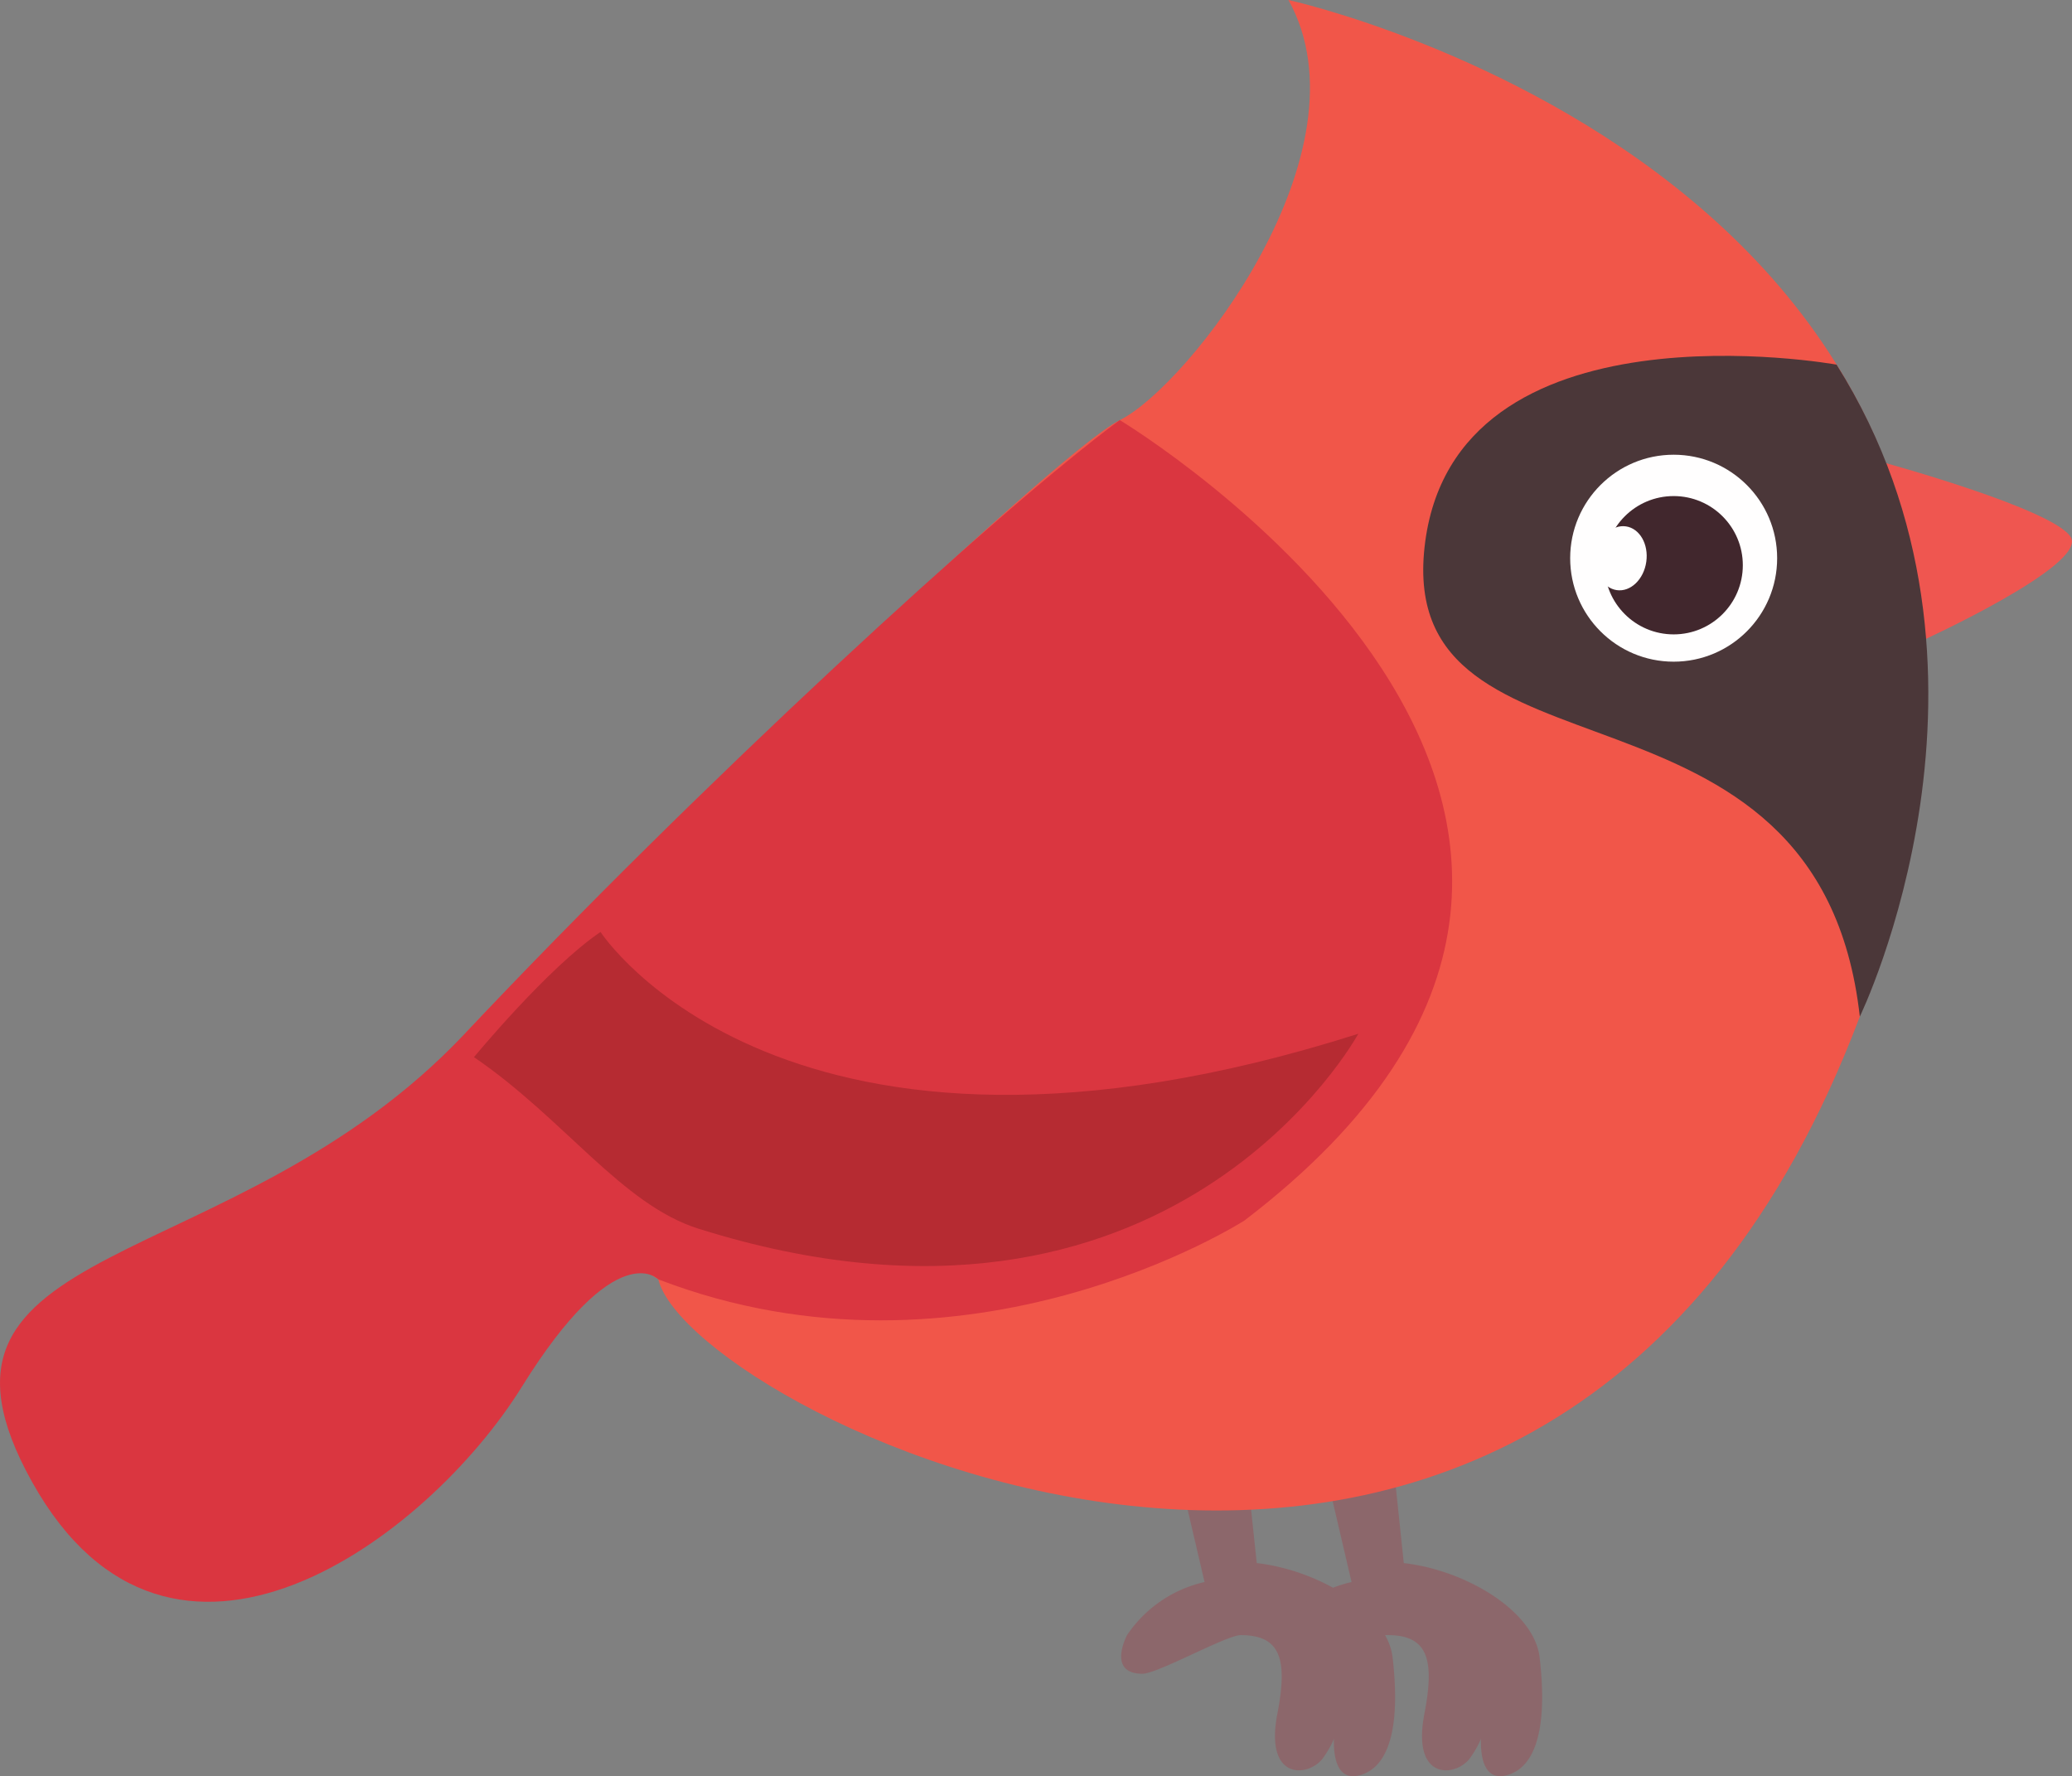 <svg id="Camada_1" data-name="Camada 1" xmlns="http://www.w3.org/2000/svg" viewBox="0 0 536.6 460"><rect x="0" y="0" width="536.6" height="460" fill="#808080" stroke="none"/><defs><style>.cls-1{fill:#8c676b;}.cls-2{fill:#f15649;}.cls-3{fill:#da3640;}.cls-4{fill:#b62b32;}.cls-5{fill:#ef5650;}.cls-6{fill:#4b3739;}.cls-7{fill:#fffefe;}.cls-8{fill:#41272d;}</style></defs><title>cardinals_bird_logo</title><path class="cls-1" d="M324.93,364.74l12.85,55a32.93,32.93,0,0,0-20.07,13.75s-5.34,10,4,10c3.92,0,21.74-10,25.44-10,10.26,0,12.24,6.12,9.48,20.4-3.41,17.71,8.43,16.35,11.93,11.3,4.53-6.53,3-8.26,3-8.26s-2.4,15.39,6.6,12.79c7.74-2.24,10.32-13.25,8.32-30.46-1.4-12-19.12-22.6-35.18-24.43L346,364.74Z" transform="translate(-25.83 -10)"/><path class="cls-1" d="M363,364.74l12.85,55a32.93,32.93,0,0,0-20.07,13.75h29.45c10.26,0,12.24,6.12,9.48,20.4-3.41,17.71,8.43,16.35,11.93,11.3,4.53-6.53,3-8.26,3-8.26s-2.4,15.39,6.6,12.79c7.74-2.24,10.32-13.25,8.32-30.46-1.4-12-19.12-22.6-35.18-24.43l-5.26-50.07Z" transform="translate(-25.83 -10)"/><path class="cls-2" d="M359.51,10S588,60,507.48,273.29,205,376.75,196.31,341.34c-30.47-19.22-34.75-37.3-50-63.7,34.82-37,152-150.14,169.56-158.85S381.27,49.17,359.51,10Z" transform="translate(-25.83 -10)"/><path class="cls-3" d="M315.82,118.8s169.89,102.14,32.33,207.28c0,0-71.7,46.09-151.84,15.26,0,0-10.88-11.54-35.36,27.87S70.1,458.12,34.2,393.93,85.88,341.8,146.27,277.65,284.65,141.78,315.82,118.8Z" transform="translate(-25.83 -10)"/><path class="cls-4" d="M181.35,251.37S229.05,325,377.6,277.74c0,0-48.37,89.05-170.92,50.47-19.82-6.24-34.85-28.57-58.1-44.41C148.58,283.79,167.69,260.62,181.35,251.37Z" transform="translate(-25.83 -10)"/><path class="cls-5" d="M514.18,129.94s43.59,11.94,47.94,19.19S523.45,176,523.45,176,512.84,142.3,514.18,129.94Z" transform="translate(-25.83 -10)"/><path class="cls-6" d="M501.46,104.44s-99.45-18-106.7,47.23,102.14,27.1,112.72,121.62C507.48,273.29,551.15,183.41,501.46,104.44Z" transform="translate(-25.83 -10)"/><circle class="cls-7" cx="433.44" cy="144.57" r="26.8"/><circle class="cls-8" cx="433.44" cy="146.39" r="17.91"/><ellipse class="cls-7" cx="445.71" cy="154.57" rx="8.34" ry="6.53" transform="translate(203.69 563.88) rotate(-81.85)"/></svg>